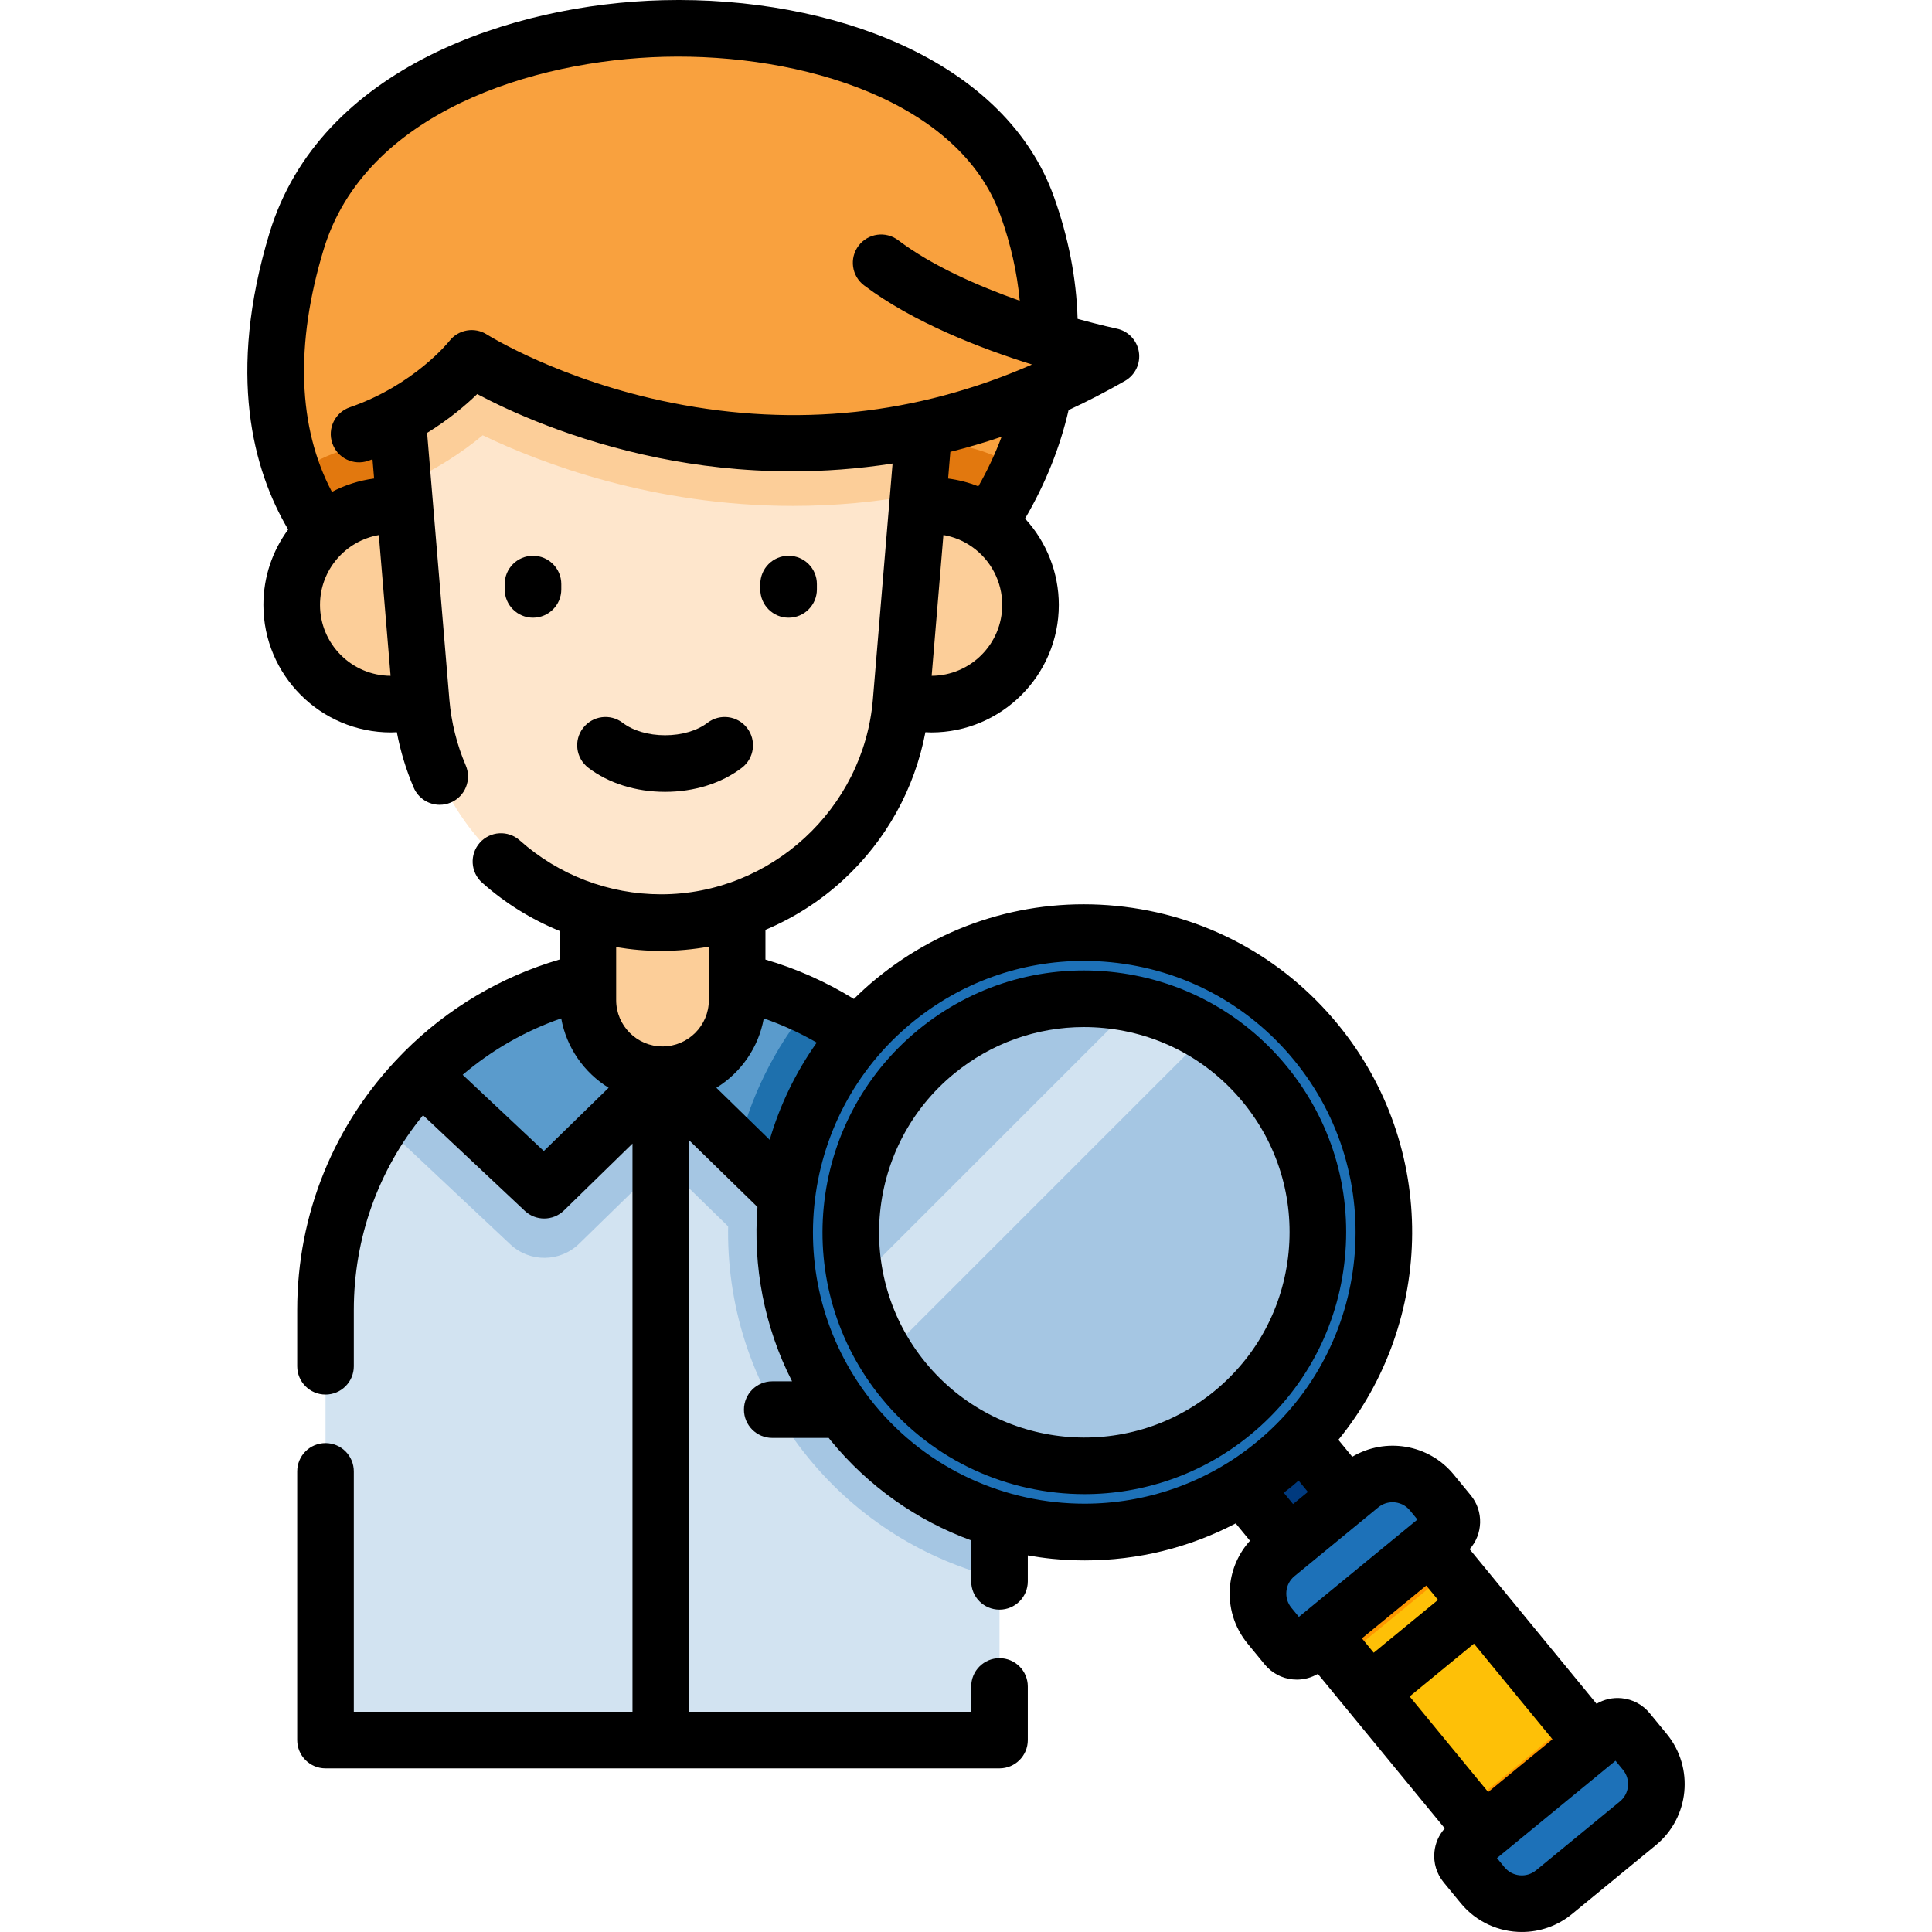 <?xml version="1.0" encoding="iso-8859-1"?>
<!-- Generator: Adobe Illustrator 19.0.0, SVG Export Plug-In . SVG Version: 6.00 Build 0)  -->
<svg version="1.1" id="Capa_1" xmlns="http://www.w3.org/2000/svg" xmlns:xlink="http://www.w3.org/1999/xlink" x="0px" y="0px"
	 viewBox="0 0 512.001 512.001" style="enable-background:new 0 0 512.001 512.001;" xml:space="preserve">
<path style="fill:#F9A13E;" d="M270.049,124.261c-10.385,22.995-27.081,36.038-27.081,36.038H107.44c0,0-20.194-9.2-29.65-34.234
	c-5.569-14.747-7.418-34.998,0.786-62.09c22.132-73.072,170.381-74.191,193.62-9.411
	C282.316,82.788,278.065,106.492,270.049,124.261z"/>
<g>
	<path style="fill:#E2780E;" d="M270.049,124.261c-10.385,22.995-27.081,36.038-27.081,36.038h-39.072
		c0-23.66,19.242-42.903,42.903-42.903C255.357,117.397,263.34,119.921,270.049,124.261z"/>
	<path style="fill:#E2780E;" d="M146.512,160.3H107.44c0,0-20.194-9.2-29.65-34.234c7.185-5.436,16.131-8.669,25.819-8.669
		C127.27,117.397,146.512,136.639,146.512,160.3z"/>
</g>
<path style="fill:#D2E3F1;" d="M264.877,347.176v113.962H86.264V347.176c0-18.27,5.49-35.271,14.91-49.421
	c16.01-24.04,43.351-39.881,74.401-39.881c13.87,0,27.02,3.17,38.741,8.82c9.1,4.39,17.35,10.27,24.41,17.33
	c4.19,4.18,7.96,8.79,11.24,13.74c0.05,0.08,0.11,0.17,0.16,0.25C259.447,312.116,264.877,329.016,264.877,347.176z"/>
<g>
	<path style="fill:#A5C6E3;" d="M250.127,298.015c-0.05-0.08-0.11-0.17-0.16-0.25c-3.28-4.95-7.05-9.56-11.24-13.74
		c-7.06-7.06-15.31-12.94-24.41-17.33c-27.99,34.111-29.001,84.451,0.05,119.822c13.13,16,30.861,27.02,50.511,31.811v-71.151
		C264.877,329.016,259.447,312.116,250.127,298.015z"/>
	<path style="fill:#A5C6E3;" d="M249.965,297.765l-34.035,31.986c-5.159,4.849-13.208,4.772-18.268-0.166l-22.088-21.556
		l-22.087,21.556c-5.06,4.938-13.12,5.015-18.268,0.166l-34.046-31.997c16.009-24.036,43.357-39.88,74.401-39.88
		c24.656,0,46.988,9.997,63.152,26.151C242.913,288.21,246.688,292.816,249.965,297.765z"/>
</g>
<path style="fill:#5A9BCC;" d="M239.497,284.815l-32.571,30.611l-11.33-11.06l-20.02-19.55l-31.361,30.611l-32.561-30.611
	c16.2-16.63,38.861-26.95,63.921-26.95c13.93,0,27.12,3.19,38.871,8.89c9.05,4.37,17.25,10.24,24.28,17.27
	C238.977,284.285,239.237,284.545,239.497,284.815z"/>
<path style="fill:#1E70AD;" d="M238.727,284.025c-7.03-7.03-15.23-12.9-24.28-17.27c-0.04-0.02-0.09-0.04-0.13-0.06
	c-9.17,11.18-15.45,24.1-18.72,37.671l11.33,11.06l32.571-30.611C239.237,284.545,238.977,284.285,238.727,284.025z"/>
<g>
	<path style="fill:#FCCE99;" d="M175.571,284.816L175.571,284.816c-10.924,0-19.78-8.856-19.78-19.78V230.92h39.561v34.116
		C195.352,275.961,186.496,284.816,175.571,284.816z"/>
	<circle style="fill:#FCCE99;" cx="246.795" cy="160.303" r="26.3"/>
	<circle style="fill:#FCCE99;" cx="103.602" cy="160.303" r="26.3"/>
</g>
<path style="fill:#FEE6CC;" d="M246.799,90.117l-3.41,40.866l-4.595,55.015c-2.757,33.071-30.403,58.502-63.595,58.502
	c-33.182,0-60.827-25.431-63.584-58.502l-4.816-57.683l-3.189-38.197L246.799,90.117L246.799,90.117z"/>
<path style="fill:#FCCE99;" d="M246.799,90.117l-3.41,40.866c-10.938,2.059-22.043,3.089-33.293,3.089
	c-37.024,0-66.64-11.26-82.173-18.711c-5.137,4.263-12.179,9.09-21.124,12.954l-3.189-38.197L246.799,90.117L246.799,90.117z"/>
<path style="fill:#F9A13E;" d="M233.512,69.648c22.143,16.743,60.894,24.785,60.894,24.785
	c-89.681,51.493-169.396,0.544-169.396,0.544s-10.199,13.272-29.853,20.053V69.648H233.512z"/>
<path style="fill:#A5C6E3;" d="M349.246,326.589c0,34.186-27.716,61.902-61.902,61.902c-13.335,0-25.69-4.223-35.799-11.402
	c-5.247-3.722-9.883-8.242-13.737-13.379c-1.107-1.47-2.147-2.984-3.116-4.553v-0.005c-3.628-5.853-6.31-12.36-7.818-19.298
	c-0.941-4.272-1.432-8.71-1.432-13.263c0-34.186,27.716-61.902,61.902-61.902c4.553,0,8.996,0.49,13.269,1.432
	c6.937,1.509,13.44,4.19,19.292,7.818c1.569,0.969,3.089,2.01,4.559,3.116c5.137,3.849,9.657,8.49,13.379,13.731
	C345.023,300.893,349.246,313.249,349.246,326.589z"/>
<path style="fill:#D2E3F1;" d="M319.906,273.936l-85.215,85.214c-3.628-5.853-6.31-12.36-7.818-19.298l73.74-73.734
	C307.551,267.627,314.053,270.308,319.906,273.936z"/>
<rect x="344.504" y="431.058" transform="matrix(0.635 0.773 -0.773 0.635 489.142 -135.441)" style="fill:#FEC007;" width="86.609" height="37.039"/>
<g>
	
		<rect x="357.563" y="403.418" transform="matrix(0.635 0.773 -0.773 0.635 459.493 -128.008)" style="fill:#FE9700;" width="15.12" height="37.039"/>
	
		<rect x="398.691" y="456.68" transform="matrix(0.635 0.773 -0.773 0.635 516.628 -142.333)" style="fill:#FE9700;" width="20.3" height="37.039"/>
</g>
<rect x="333.038" y="379.299" transform="matrix(-0.773 0.635 -0.635 -0.773 858.938 482.673)" style="fill:#003A7F;" width="20.08" height="31.551"/>
<g>
	<path style="fill:#1D71B8;" d="M383.475,405.963l-37.576,30.855c-1.501,1.232-3.716,1.015-4.948-0.486l-4.514-5.497
		c-4.716-5.743-3.883-14.221,1.86-18.937l22.213-18.24c5.743-4.716,14.221-3.883,18.937,1.86l4.514,5.497
		C385.193,402.515,384.976,404.731,383.475,405.963z"/>
	<path style="fill:#1D71B8;" d="M388.869,489.147l37.576-30.855c1.501-1.232,3.716-1.015,4.948,0.486l4.514,5.497
		c4.716,5.743,3.883,14.221-1.86,18.937l-22.213,18.24c-5.743,4.716-14.221,3.883-18.937-1.86l-4.514-5.497
		C387.151,492.595,387.368,490.38,388.869,489.147z"/>
	<path style="fill:#1D71B8;" d="M236.936,265.199c-33.905,27.84-38.821,77.892-10.98,111.797
		c27.84,33.905,77.892,38.821,111.797,10.98s38.821-77.892,10.98-111.797C320.893,242.274,270.841,237.358,236.936,265.199z
		 M326.628,374.429c-26.42,21.694-65.429,17.863-87.124-8.557s-17.863-65.429,8.557-87.124c26.42-21.694,65.429-17.863,87.124,8.557
		C356.88,313.725,353.049,352.734,326.628,374.429z"/>
</g>
<path d="M148.75,156.196v-1.409c0-4.142-3.358-7.5-7.5-7.5c-4.142,0-7.5,3.358-7.5,7.5v1.409c0,4.142,3.358,7.5,7.5,7.5
	C145.392,163.696,148.75,160.338,148.75,156.196z"/>
<path d="M216.486,156.196v-1.409c0-4.142-3.358-7.5-7.5-7.5s-7.5,3.358-7.5,7.5v1.409c0,4.142,3.358,7.5,7.5,7.5
	S216.486,160.338,216.486,156.196z"/>
<path d="M176.256,209.849c7.739,0,14.966-2.268,20.352-6.386c3.29-2.516,3.917-7.223,1.401-10.514
	c-2.517-3.29-7.223-3.917-10.514-1.401c-2.743,2.098-6.84,3.301-11.239,3.301s-8.496-1.203-11.239-3.301
	c-3.29-2.516-7.998-1.888-10.514,1.401c-2.516,3.291-1.889,7.998,1.401,10.514C161.29,207.581,168.518,209.849,176.256,209.849z"/>
<path d="M441.703,459.515l-4.513-5.495c-1.867-2.275-4.509-3.687-7.438-3.974c-2.351-0.233-4.655,0.295-6.65,1.473l-33.635-40.963
	c3.539-3.978,3.774-10.059,0.29-14.302l-4.514-5.496c-6.647-8.096-18.133-9.895-26.877-4.701l-3.683-4.487
	c25.65-31.397,26.539-77.639-0.155-110.148c-14.735-17.946-35.578-29.08-58.687-31.349c-23.113-2.268-45.72,4.595-63.665,19.331
	c-2.068,1.698-4.021,3.483-5.891,5.326c-7.34-4.526-15.182-8.021-23.434-10.434v-7.876c7.516-3.163,14.504-7.608,20.634-13.248
	c11.349-10.442,18.908-24.131,21.757-39.126c0.518,0.024,1.034,0.059,1.554,0.059c18.637,0,33.801-15.163,33.801-33.801
	c0-8.548-3.265-16.698-8.943-22.875c5.395-9.212,9.26-18.848,11.537-28.76c4.943-2.282,9.931-4.849,14.95-7.731
	c2.7-1.55,4.161-4.608,3.671-7.684c-0.489-3.075-2.83-5.528-5.879-6.163c-0.122-0.026-4.211-0.894-10.356-2.591
	c-0.313-10.722-2.426-21.617-6.32-32.471c-6.132-17.09-20.153-31.015-40.55-40.267c-17.911-8.127-40.303-12.288-63.051-11.71
	C135.883,1.059,84.715,17.832,71.407,61.797c-11.325,37.392-4.336,62.783,4.955,78.529c-4.118,5.6-6.557,12.508-6.557,19.976
	c0,18.638,15.163,33.801,33.801,33.801c0.521,0,1.039-0.036,1.557-0.059c0.959,5.033,2.445,9.951,4.471,14.686
	c1.217,2.847,3.987,4.553,6.899,4.553c0.984,0,1.984-0.195,2.946-0.606c3.809-1.628,5.575-6.037,3.946-9.845
	c-2.377-5.559-3.838-11.433-4.34-17.459l-5.897-70.647c5.861-3.614,10.302-7.4,13.277-10.289c8.24,4.386,25.27,12.305,48.128,16.93
	c10.094,2.042,22.017,3.544,35.267,3.543c8.405,0,17.344-0.611,26.682-2.065l-5.22,62.528c-2.417,28.952-27.066,51.63-56.119,51.63
	c-13.819,0-27.121-5.072-37.455-14.282c-3.093-2.756-7.833-2.483-10.589,0.609c-2.756,3.092-2.483,7.833,0.609,10.589
	c6.122,5.456,13.073,9.748,20.523,12.789v7.576c-15.493,4.533-29.632,12.9-41.169,24.438c-0.295,0.295-0.582,0.597-0.873,0.895
	c-0.021,0.022-0.044,0.04-0.065,0.063c-0.009,0.01-0.017,0.021-0.027,0.031c-17.671,18.17-27.392,42.07-27.392,67.465v14.9
	c0,4.142,3.358,7.5,7.5,7.5c4.142,0,7.5-3.358,7.5-7.5v-14.9c0-19.037,6.465-37.08,18.348-51.631l26.965,25.344
	c1.445,1.358,3.291,2.035,5.136,2.035c1.893,0,3.784-0.712,5.239-2.133l18.165-17.731v150.576H93.764v-63.703
	c0-4.142-3.358-7.5-7.5-7.5c-4.142,0-7.5,3.358-7.5,7.5v71.203c0,4.142,3.358,7.5,7.5,7.5h178.614c4.143,0,7.5-3.358,7.5-7.5
	v-14.202c0-4.142-3.357-7.5-7.5-7.5c-4.143,0-7.5,3.358-7.5,7.5v6.702h-74.759V302.176l18.118,17.686
	c-1.221,15.683,1.771,31.701,9.168,46.205h-5.25c-4.142,0-7.5,3.358-7.5,7.5c0,4.142,3.358,7.5,7.5,7.5h14.967
	c0.183,0.228,0.351,0.463,0.537,0.689c9.995,12.171,22.803,21.197,37.219,26.46v10.86c0,4.142,3.357,7.5,7.5,7.5
	c4.143,0,7.5-3.358,7.5-7.5v-6.876c2.136,0.37,4.289,0.688,6.469,0.903c2.897,0.285,5.783,0.426,8.656,0.426
	c14.028,0,27.669-3.375,39.978-9.812l3.776,4.595c-2.974,3.3-4.833,7.431-5.275,11.934c-0.547,5.57,1.108,11.021,4.661,15.346
	l4.512,5.496c1.867,2.275,4.509,3.687,7.438,3.974c0.367,0.036,0.733,0.054,1.098,0.054c1.967,0,3.872-0.528,5.556-1.521
	l33.638,40.948c-1.548,1.73-2.515,3.89-2.747,6.243c-0.288,2.928,0.582,5.793,2.45,8.068l4.514,5.498
	c4.138,5.039,10.152,7.648,16.213,7.647c4.681,0,9.389-1.556,13.279-4.751l22.211-18.241
	C447.737,481.678,449.036,468.447,441.703,459.515z M246.898,179.098l3.115-37.314c2.734,0.47,5.325,1.53,7.619,3.154
	c4.988,3.523,7.967,9.266,7.967,15.363C265.598,170.636,257.218,179.044,246.898,179.098z M84.804,160.303
	c0-9.269,6.75-16.974,15.589-18.505l3.114,37.301C93.186,179.045,84.804,170.637,84.804,160.303z M178.148,106.781
	c-29.565-5.875-48.917-18.007-49.099-18.123c-3.277-2.096-7.615-1.336-9.986,1.749c-0.088,0.115-9.304,11.651-26.352,17.533
	c-3.916,1.351-5.995,5.621-4.644,9.536c1.352,3.917,5.621,5.994,9.536,4.644c0.378-0.13,0.74-0.271,1.112-0.406l0.425,5.092
	c-3.985,0.528-7.752,1.751-11.176,3.546c-9.027-17.051-9.819-39.063-2.203-64.208c10.991-36.308,55.498-50.217,90.272-51.096
	c36.52-0.917,78.223,11.72,89.104,42.045c2.72,7.579,4.41,15.145,5.106,22.605c-10.908-3.848-23.162-9.194-32.208-16.033
	c-3.304-2.499-8.008-1.845-10.506,1.459s-1.845,8.007,1.459,10.506c12.987,9.82,30.918,16.727,44.488,20.967
	c-0.101,0.047-0.201,0.096-0.3,0.148C242.912,109.933,211.03,113.314,178.148,106.781z M265.433,115.754
	c-1.663,4.457-3.715,8.841-6.16,13.13c-2.566-1.021-5.253-1.707-8.011-2.07l0.59-7.067
	C256.314,118.631,260.845,117.307,265.433,115.754z M394.385,474.913l-20.813-25.335l17.04-13.992l20.807,25.339L394.385,474.913z
	 M360.926,434.184l17.043-13.995l3.123,3.804l-17.042,13.994L360.926,434.184z M175.202,252.003c4.276,0,8.505-0.391,12.649-1.135
	v14.168c0,6.771-5.509,12.28-12.28,12.28s-12.28-5.509-12.28-12.28v-4.937c0-0.078,0.002-0.156,0-0.235v-8.878
	C167.202,251.648,171.183,252.003,175.202,252.003z M144.116,305.04l-21.5-20.207c7.737-6.584,16.581-11.647,26.114-14.951
	c1.398,7.761,6.083,14.393,12.565,18.39L144.116,305.04z M189.847,288.271c6.479-3.995,11.163-10.623,12.563-18.38
	c4.868,1.686,9.56,3.819,14.037,6.409c-5.627,7.937-9.804,16.656-12.469,25.766L189.847,288.271z M287.407,398.49
	c-20.804-0.001-41.455-8.958-55.656-26.252c-25.17-30.654-20.709-76.07,9.944-101.241c12.988-10.665,28.929-16.348,45.516-16.348
	c2.377,0,4.768,0.117,7.163,0.352c19.122,1.878,36.368,11.09,48.562,25.939c25.17,30.654,20.709,76.069-9.944,101.24
	C319.633,393.15,303.477,398.491,287.407,398.49z M342.511,393.773c0.557-0.458,1.084-0.938,1.628-1.407l2.466,3.005l-3.922,3.221
	l-2.473-3.01C340.982,394.989,341.754,394.394,342.511,393.773z M342.234,426.075c-1.009-1.229-1.479-2.778-1.324-4.361
	s0.918-3.01,2.147-4.02l3.333-2.737c0.007-0.005,0.014-0.009,0.021-0.014c0.011-0.009,0.021-0.02,0.032-0.029l18.827-15.46
	c1.106-0.908,2.444-1.35,3.774-1.35c1.722,0,3.432,0.741,4.607,2.173l1.985,2.417l-31.418,25.797L342.234,426.075z M429.287,477.416
	l-22.213,18.24c-2.536,2.084-6.297,1.715-8.381-0.823l-1.984-2.418l1.397-1.147c0.001-0.001,0.003-0.002,0.005-0.003
	c0.003-0.002,0.005-0.005,0.008-0.007l30.007-24.64l1.985,2.418C432.195,471.572,431.825,475.332,429.287,477.416z"/>
<path d="M356.413,333.372c1.812-18.449-3.669-36.5-15.434-50.826c-11.764-14.327-28.403-23.215-46.852-25.027
	c-18.454-1.813-36.5,3.668-50.827,15.433c-29.575,24.285-33.879,68.103-9.593,97.678c13.703,16.688,33.625,25.33,53.698,25.33
	c15.5,0,31.094-5.154,43.98-15.735C345.712,368.461,354.601,351.821,356.413,333.372z M321.866,368.632
	c-23.181,19.035-57.53,15.663-76.565-7.521c-19.036-23.182-15.663-57.53,7.52-76.565c9.823-8.066,21.877-12.363,34.423-12.363
	c1.797,0,3.605,0.088,5.417,0.266c14.462,1.42,27.504,8.387,36.727,19.617l0,0c9.221,11.229,13.518,25.378,12.097,39.84
	C340.064,346.367,333.097,359.41,321.866,368.632z"/>
<g>
</g>
<g>
</g>
<g>
</g>
<g>
</g>
<g>
</g>
<g>
</g>
<g>
</g>
<g>
</g>
<g>
</g>
<g>
</g>
<g>
</g>
<g>
</g>
<g>
</g>
<g>
</g>
<g>
</g>
</svg>
